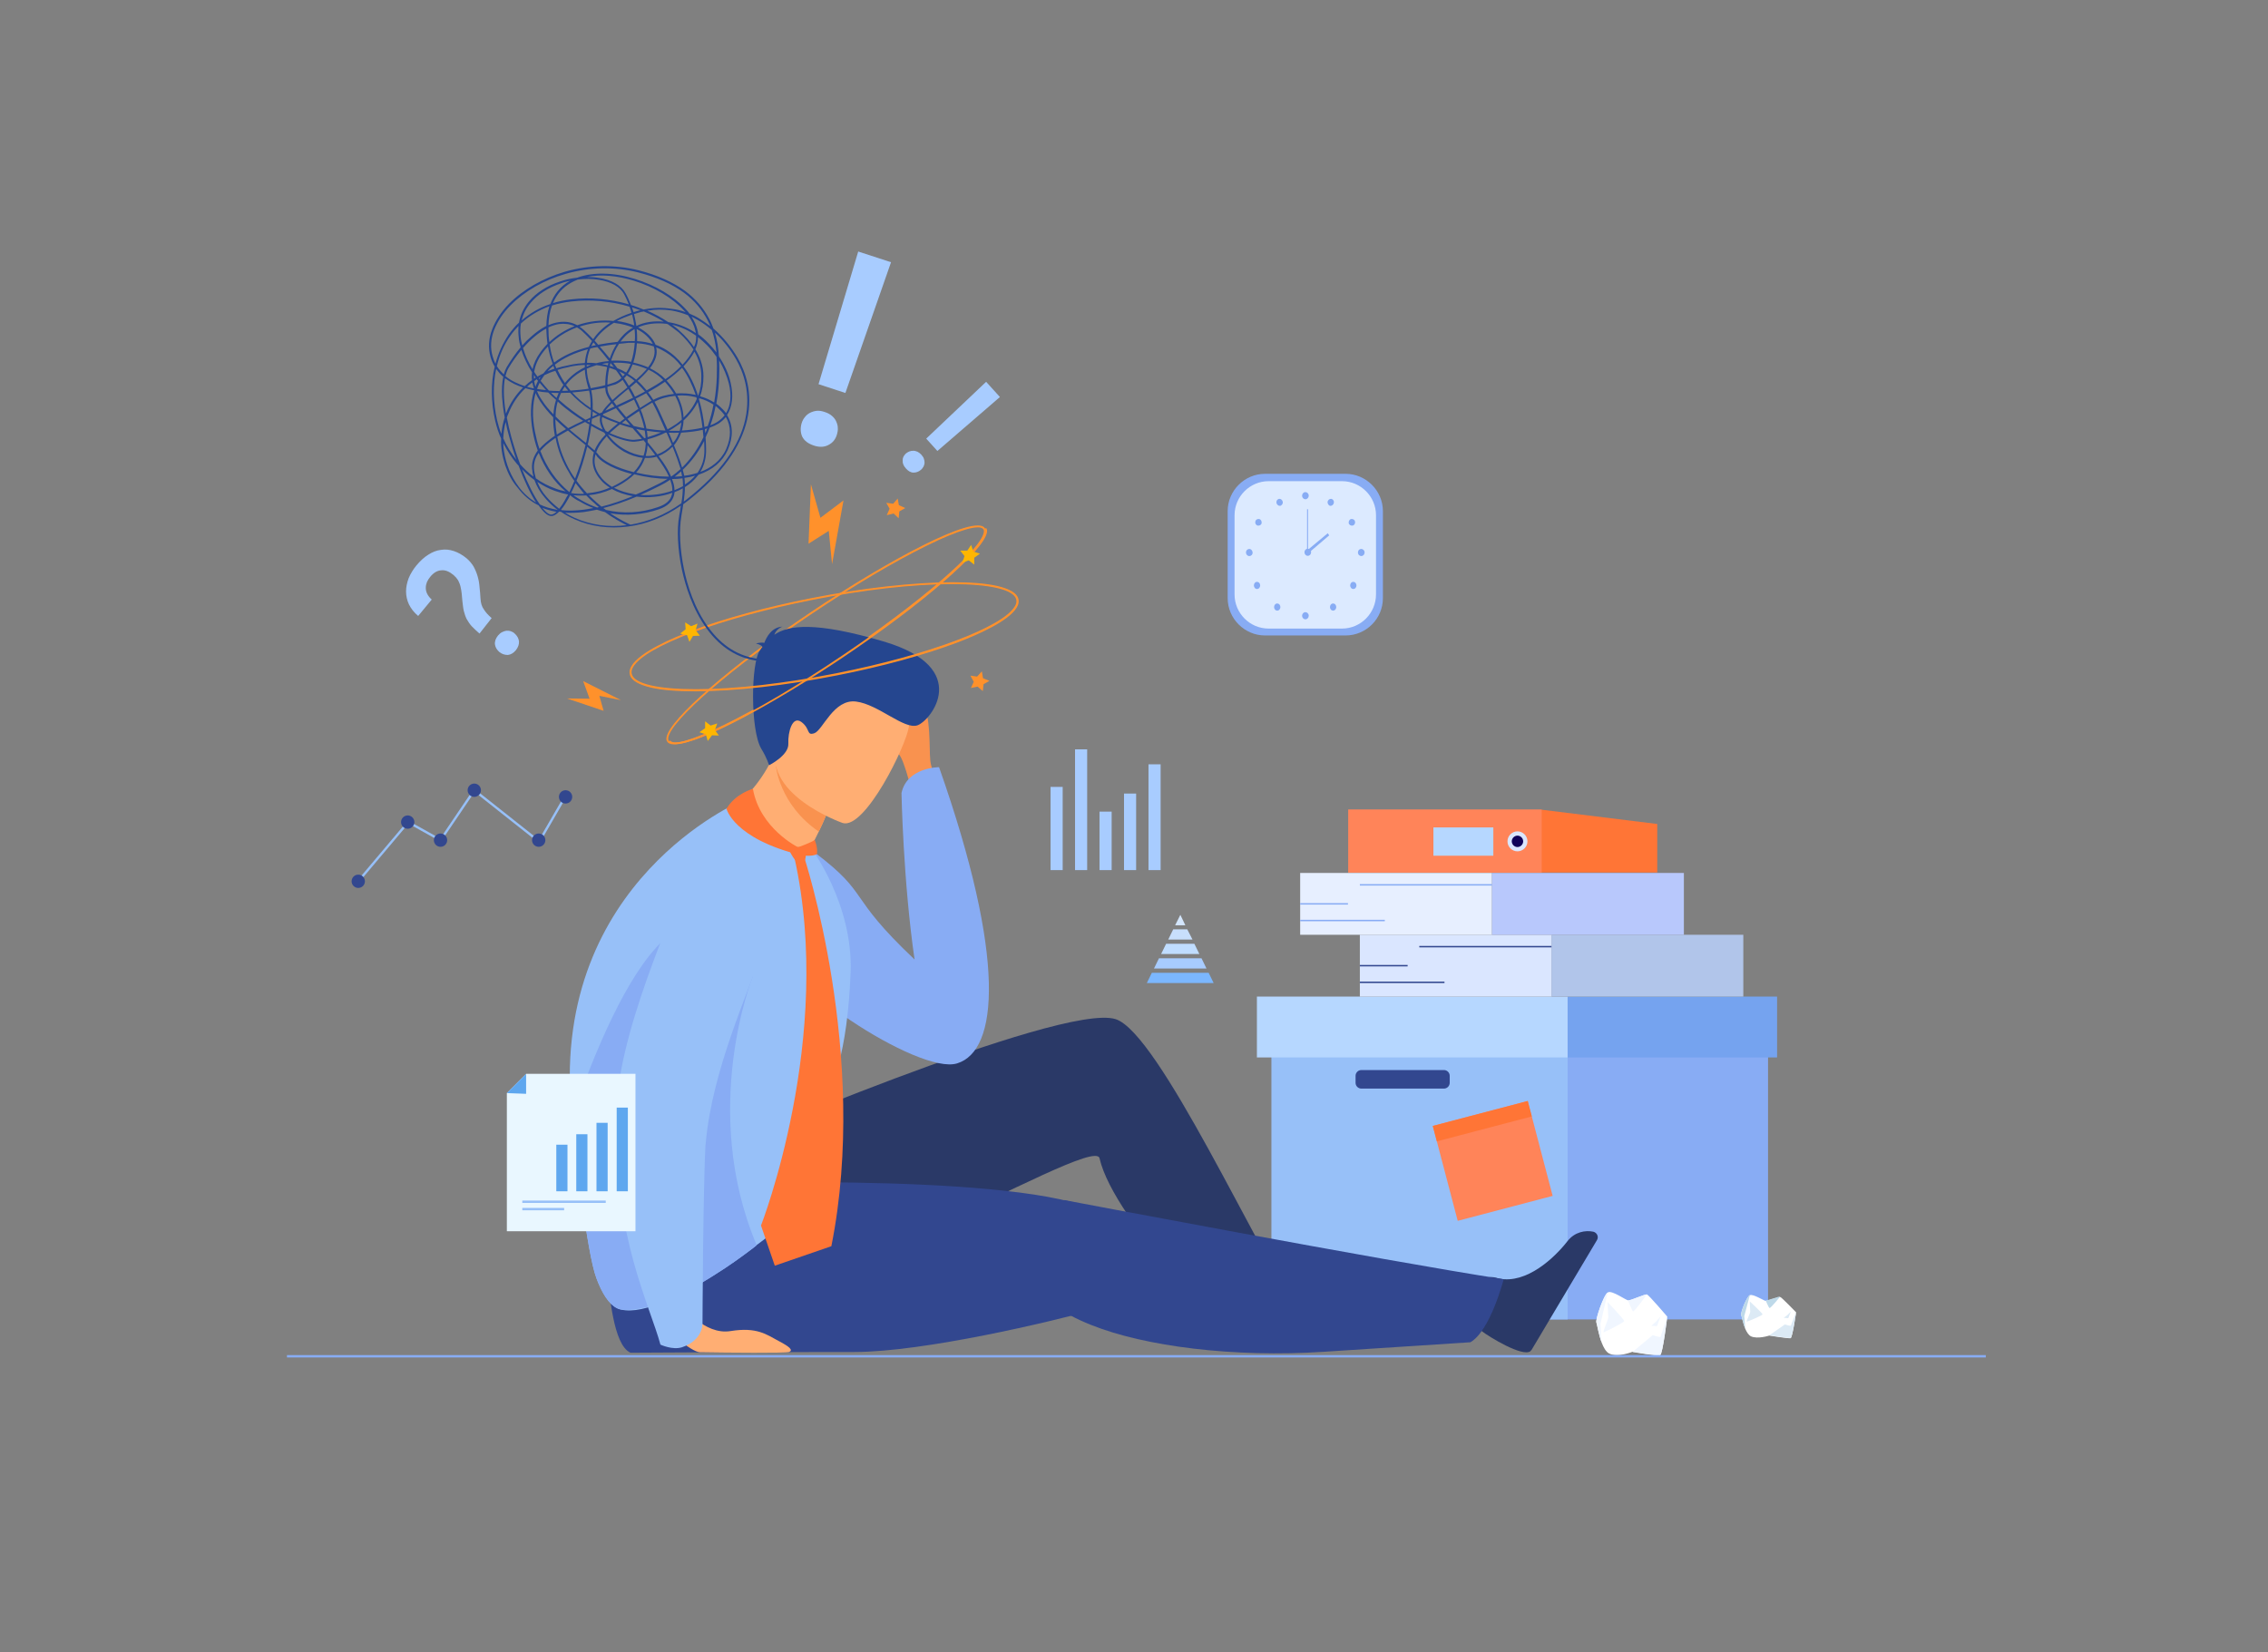 <svg xmlns="http://www.w3.org/2000/svg" xmlns:xlink="http://www.w3.org/1999/xlink" id="Layer_1" x="0px" y="0px" viewBox="0 0 954 695" style="enable-background:new 0 0 954 695;" xml:space="preserve"><rect x="0" y="0" width="954" height="695" fill="#808080" stroke="none"/><style type="text/css">	.st0{fill:#E8F2FA;}	.st1{fill:#D5E7FF;}	.st2{fill:#F3FAFF;}	.st3{fill:#88ACF4;}	.st4{fill:#DCEAFF;}	.st5{fill:#97C0F8;}	.st6{fill:#FF8459;}	.st7{fill:#B8C8FC;}	.st8{fill:#32478F;}	.st9{fill:#2A3967;}	.st10{fill:#DAE6FF;}	.st11{fill:#6D76FF;}	.st12{fill:#C8E1FF;}	.st13{fill:#9BC7F7;}	.st14{opacity:0.5;fill:#B6D7FF;}	.st15{fill:#B6D7FF;}	.st16{fill:#FF7536;}	.st17{fill:#FFB600;}	.st18{fill:#FF9F00;}	.st19{fill:#75A3EF;}	.st20{fill:#100259;}	.st21{fill:#B1C5EA;}	.st22{fill:#E7EFFF;}	.st23{fill:#FF912B;}	.st24{fill:#F9924F;}	.st25{fill:#FFAE73;}	.st26{fill:#25468F;}	.st27{fill:#FFFFFF;}	.st28{fill:#F0F6FF;}	.st29{fill:#BED9E9;}	.st30{fill:#DCEAF5;}	.st31{fill:#1E3865;}	.st32{fill:#A8CCFF;}	.st33{fillRule:evenodd;clip-rule:evenodd;fill:#E0E8F5;}	.st34{fillRule:evenodd;clip-rule:evenodd;fill:#F9AF79;}	.st35{fillRule:evenodd;clip-rule:evenodd;fill:#BF9071;}	.st36{fillRule:evenodd;clip-rule:evenodd;fill:#FFFFFF;}	.st37{fillRule:evenodd;clip-rule:evenodd;fill:#C4D1EB;}	.st38{fillRule:evenodd;clip-rule:evenodd;fill:#0E2952;}	.st39{fillRule:evenodd;clip-rule:evenodd;fill:#20386F;}	.st40{fillRule:evenodd;clip-rule:evenodd;fill:#212956;}	.st41{fillRule:evenodd;clip-rule:evenodd;fill:#556066;}	.st42{fillRule:evenodd;clip-rule:evenodd;fill:#0E1538;}	.st43{fillRule:evenodd;clip-rule:evenodd;fill:#545B9C;}	.st44{fillRule:evenodd;clip-rule:evenodd;fill:#223F81;}	.st45{fillRule:evenodd;clip-rule:evenodd;fill:#ED7D57;}	.st46{fillRule:evenodd;clip-rule:evenodd;fill:#D8E8F7;}	.st47{fillRule:evenodd;clip-rule:evenodd;fill:#466FB5;}	.st48{fillRule:evenodd;clip-rule:evenodd;fill:#E9F0F9;}	.st49{fillRule:evenodd;clip-rule:evenodd;fill:#EB795B;}	.st50{fillRule:evenodd;clip-rule:evenodd;fill:#6D96CE;}	.st51{fill:none;stroke:#88ACF4;strokeWidth:3;stroke-miterlimit:10;}	.st52{opacity:0.24;fill:#A8CCFF;}	.st53{fill:none;stroke:#97C0F8;stroke-miterlimit:10;}	.st54{fill:#7BB7FF;}	.st55{fill:#C0DDFF;}	.st56{fill:#C8DFFC;}	.st57{fill:#D4E6FC;}	.st58{fill:#3390FF;}	.st59{fill:#E9F7FF;}	.st60{fill:#5EA7EF;}	.st61{fill:none;stroke:#97C0F8;strokeWidth:0.75;stroke-miterlimit:10;}</style><g>	<path class="st3" d="M566,267.3h-33.9c-8.6,0-15.7-7.1-15.7-15.7v-36.6c0-8.6,7.1-15.7,15.7-15.7H566c8.6,0,15.7,7.1,15.7,15.7  v36.6C581.7,260.3,574.6,267.3,566,267.3z"></path>	<path class="st4" d="M564.5,264.4h-30.9c-7.9,0-14.3-6.5-14.3-14.3v-33.4c0-7.9,6.5-14.3,14.3-14.3h30.9c7.9,0,14.3,6.5,14.3,14.3  V250C578.8,257.9,572.4,264.4,564.5,264.4z"></path>	<g>		<g>			<path class="st3" d="M547.7,208.5c0-0.8,0.6-1.5,1.4-1.5c0.7,0,1.4,0.6,1.4,1.5c0,0.8-0.6,1.5-1.4,1.5    C548.3,210,547.7,209.3,547.7,208.5z"></path>			<path class="st3" d="M558.6,210.6c0.4-0.7,1.2-1,1.8-0.6c0.7,0.4,0.9,1.3,0.5,2c-0.4,0.7-1.2,1-1.8,0.6    C558.5,212.1,558.2,211.3,558.6,210.6z"></path>			<path class="st3" d="M567.9,218.5c0.6-0.4,1.5-0.2,1.9,0.4c0.4,0.7,0.2,1.6-0.4,2c-0.6,0.4-1.5,0.2-1.9-0.4    C567.1,219.9,567.3,219,567.9,218.5z"></path>			<path class="st3" d="M572.6,230.9c0.7,0,1.4,0.6,1.4,1.5c0,0.8-0.6,1.5-1.4,1.5c-0.7,0-1.4-0.6-1.4-1.5    C571.2,231.5,571.8,230.9,572.6,230.9z"></path>			<path class="st3" d="M570.2,245.2c0.5,0.6,0.5,1.5,0,2.1c-0.5,0.6-1.4,0.6-1.9,0c-0.5-0.6-0.5-1.5,0-2.1    C568.8,244.6,569.7,244.6,570.2,245.2z"></path>			<path class="st3" d="M561.7,254.3c0.5,0.6,0.5,1.5,0,2.1c-0.5,0.6-1.4,0.6-1.9,0c-0.5-0.6-0.5-1.5,0-2.1S561.2,253.7,561.7,254.3    z"></path>			<path class="st3" d="M547.7,259c0-0.8,0.6-1.5,1.4-1.5c0.7,0,1.4,0.6,1.4,1.5c0,0.8-0.6,1.5-1.4,1.5    C548.3,260.5,547.7,259.8,547.7,259z"></path>		</g>		<g>			<path class="st3" d="M539.4,210.6c-0.4-0.7-1.2-1-1.8-0.6c-0.7,0.4-0.9,1.3-0.5,2c0.4,0.7,1.2,1,1.8,0.6    C539.6,212.1,539.8,211.3,539.4,210.6z"></path>			<path class="st3" d="M530.1,218.5c-0.6-0.4-1.5-0.2-1.9,0.4c-0.4,0.7-0.2,1.6,0.4,2c0.6,0.4,1.5,0.2,1.9-0.4    C530.9,219.9,530.7,219,530.1,218.5z"></path>			<path class="st3" d="M525.5,230.9c-0.7,0-1.4,0.6-1.4,1.5c0,0.8,0.6,1.5,1.4,1.5s1.4-0.6,1.4-1.5    C526.8,231.5,526.2,230.9,525.5,230.9z"></path>			<path class="st3" d="M527.8,245.2c-0.5,0.6-0.5,1.5,0,2.1c0.5,0.6,1.4,0.6,1.9,0c0.5-0.6,0.5-1.5,0-2.1    C529.2,244.6,528.3,244.6,527.8,245.2z"></path>			<path class="st3" d="M536.3,254.3c-0.5,0.6-0.5,1.5,0,2.1c0.5,0.6,1.4,0.6,1.9,0c0.5-0.6,0.5-1.5,0-2.1    C537.7,253.7,536.8,253.7,536.3,254.3z"></path>		</g>	</g>	<g>		<path class="st3" d="M548.7,232.3c0-0.8,0.6-1.5,1.4-1.5s1.4,0.6,1.4,1.5c0,0.8-0.6,1.5-1.4,1.5S548.7,233.1,548.7,232.3z"></path>		<g>			<rect x="549.8" y="214.2" class="st3" width="0.4" height="18.1"></rect>		</g>		<g>			<polygon class="st3" points="550.2,232.8 549.5,231.8 558.5,224.3 559.1,225.2    "></polygon>		</g>	</g></g><g>	<g>		<g>			<rect x="586.5" y="438.9" class="st3" width="157.2" height="116.1"></rect>			<rect x="534.8" y="438.9" class="st5" width="124.6" height="116.1"></rect>			<path class="st8" d="M607.4,457.9h-34.8c-1.3,0-2.4-1.1-2.4-2.4v-3c0-1.3,1.1-2.4,2.4-2.4h34.8c1.3,0,2.4,1.1,2.4,2.4v3    C609.8,456.8,608.7,457.9,607.4,457.9z"></path>			<rect x="528.7" y="419.2" class="st15" width="130.7" height="25.6"></rect>			<rect x="659.4" y="419.2" class="st19" width="88.1" height="25.6"></rect>		</g>		<g>							<rect x="607.4" y="467.7" transform="matrix(0.967 -0.254 0.254 0.967 -103.476 175.604)" class="st6" width="41.3" height="41.3"></rect>							<rect x="603" y="468.3" transform="matrix(0.967 -0.254 0.254 0.967 -99.366 173.941)" class="st16" width="41.3" height="6.7"></rect>		</g>	</g>	<g>		<polygon class="st16" points="615.7,367 648.5,340.6 697.1,346.6 697.1,367   "></polygon>					<rect x="594.4" y="313.1" transform="matrix(-1.836970e-16 1 -1 -1.836970e-16 961.599 -253.921)" class="st6" width="26.6" height="81.4"></rect>		<path class="st10" d="M638.3,349.7c2.3,0,4.2,1.9,4.2,4.2s-1.9,4.2-4.2,4.2c-2.3,0-4.2-1.9-4.2-4.2S636,349.7,638.3,349.7z"></path>		<path class="st20" d="M638.3,351.5c1.3,0,2.4,1.1,2.4,2.4c0,1.3-1.1,2.4-2.4,2.4c-1.3,0-2.4-1.1-2.4-2.4   C635.9,352.6,637,351.5,638.3,351.5z"></path>					<rect x="609.6" y="341.4" transform="matrix(-1.836970e-16 1 -1 -1.836970e-16 969.545 -261.555)" class="st15" width="11.9" height="25.2"></rect>	</g>	<g>		<rect x="572" y="393.2" class="st10" width="80.7" height="26"></rect>		<g>			<rect x="652.6" y="393.2" class="st21" width="80.7" height="26"></rect>			<g>				<rect x="572" y="405.9" class="st8" width="20.1" height="0.6"></rect>			</g>			<g>				<rect x="597" y="397.9" class="st8" width="55.6" height="0.6"></rect>			</g>			<g>				<rect x="572" y="412.9" class="st8" width="35.6" height="0.6"></rect>			</g>		</g>	</g>	<g>		<rect x="546.9" y="367.2" class="st22" width="80.7" height="26"></rect>		<g>			<rect x="627.6" y="367.2" class="st7" width="80.7" height="26"></rect>			<g>				<rect x="546.9" y="379.9" class="st3" width="20.1" height="0.6"></rect>			</g>			<g>				<rect x="572" y="371.9" class="st3" width="55.6" height="0.6"></rect>			</g>			<g>				<rect x="546.9" y="386.9" class="st3" width="35.6" height="0.6"></rect>			</g>		</g>	</g></g><g>	<path class="st23" d="M283.6,313.1c-1.4,0-2.4-0.3-2.9-1.1c-0.4-0.5-0.5-1.2-0.3-2c1.5-7.7,26.9-29.8,60.5-52.4  c32.8-22.1,69.2-41.4,73.3-35.5c0.4,0.5,0.5,1.2,0.3,2C413,232,387.6,254,354,276.6C325.2,295.9,293.7,313.1,283.6,313.1z   M281.3,311.6c1.5,2.2,10.3-0.3,23.5-6.8c13.7-6.7,31.1-17,48.8-28.9c32.9-22.1,58.8-44.4,60.2-51.9c0.1-0.6,0.1-1.1-0.2-1.4  c-1.5-2.2-10.3,0.3-23.5,6.8c-13.7,6.7-31.1,17-48.8,28.9c-32.9,22.1-58.8,44.4-60.2,51.9C281,310.8,281.1,311.3,281.3,311.6  L281.3,311.6z"></path></g><path class="st9" d="M469.3,428.7c-22.9-7.3-168.7,55.4-168.7,55.4s-23.7,16.9-1.1,52.1c18.8,29.3,160.4-60.2,163-49 c6.1,26.8,58.4,78.3,58.4,78.3c8.7,2.9,28.1-8.8,28.1-8.8C528.6,525.9,487.5,434.6,469.3,428.7z"></path><path class="st24" d="M395,329.9c0,0-3.2-5.1-3.7-10.2c-0.5-5.1,0.3-19.6-3.3-22.9c-3.6-3.4-15.1-11.7-19.2-9.9 c-4.1,1.8,9.4,10.1,9.8,14.3c0.4,4.2,0.2,4.7-1.4,5c-1.6,0.3-6.8-5.9-6.8-4c0,2,5.1,12.8,7.6,15c2.5,2.2,6.3,18.9,6.3,18.9 L395,329.9z"></path><path class="st3" d="M395,322.7c0,0-13.5,0-15.8,10.9c0,0,0.7,37,5.5,70c-29.1-27.5-18.3-27.1-42-45c-9.6-7.3-18.3,17.8-18,35.5 c0.2,17.7,62,58.2,77.9,53.2C419.9,442,423.4,403.3,395,322.7z"></path><path class="st9" d="M643.7,568.4c0.1-0.1,0.5-0.6,0.6-0.7l27.4-46c0.9-1.4,0.1-3.2-1.5-3.6c-3.4-0.7-7.8,0.1-10.8,3.9 c-5.5,7.1-17.3,18.2-28.9,15.8c-0.4-0.1-0.7-0.2-1.1-0.3c-12-3.4-7.4,21.6-7.4,21.6s0.4,0.3,1.1,0.7 C626.6,562.5,640.3,570.8,643.7,568.4z"></path><path class="st8" d="M274.6,498.5c0,0,127-5.6,176.1,7.1c0,0,48.8,34.3,8.1,45.7c-15.8,4.4-70,17.4-99.4,17.4 c-48.2,0-94.2,0.3-94.2,0.3c-7.4-3.3-8.6-25.2-9.8-31.1C247,496.8,274.6,498.5,274.6,498.5z"></path><path class="st8" d="M447.7,504.8c0,0,133.1,25.3,184.8,33.3c0,0-5.6,21.7-14,26.5c0,0-30.7,2-61.5,4c-38,2.5-75.4-2.2-98.1-11.3 C407.4,536.8,447.7,504.8,447.7,504.8z"></path><path class="st25" d="M347.8,385.3c-23.4-1-54-37.1-54-37.1s17.3-5.2,28.8-24.9c2.2-3.8,4.2-8.2,5.9-13.1l7.8,12.9l11.5,19 c0,0-1,2.8-3.4,7.7v0c-0.8,1.6-1.7,3.5-2.8,5.6c-1.3,2.5-2.8,5.3-4.5,8.3C344.3,371.9,347.8,385.3,347.8,385.3z"></path><path class="st24" d="M347.8,342.1c0,0-1,2.8-3.4,7.7c-16.5-11.3-18-27.4-18-27.4s1.3-0.2,9.9,0.8L347.8,342.1z"></path><path class="st25" d="M354.5,346.2c0,0-35.4-12.3-27.3-34.2c8-21.9,8.8-38.2,31.8-31.3s24.2,16.9,23.3,24.9 C381.3,313.5,363.9,348.9,354.5,346.2z"></path><path class="st26" d="M320.7,272.1c-0.3-0.5-1-1-2.7-1.4c0,0,1.6-0.6,3.5-0.3c0.9-2.4,3.1-6.6,7.6-6.8c0,0-2.5,0.8-3.4,3.4 c6-4.1,17.3-5.6,45.9,2.8c37.7,11.1,19.9,33.4,14.3,35.3c-5.6,1.9-16.4-8.8-25.8-10c-9.4-1.2-14,12-17.5,13.3 c-3.5,1.2-1.6-1.8-5.5-4.7c-3.8-2.8-5.7,4.2-5.5,9.1c0.3,4.9-8.1,9.1-8.1,9.1s-0.8-2.9-3.3-7c-4.6-7.7-4.4-36.2-0.5-41.4 C320,273,320.3,272.6,320.7,272.1z"></path><path class="st5" d="M357.8,409.1c-2.7,68.6-25.7,58-13.7,78.3c7.6,12.9-8.3,23.1-25.8,36.3c-0.5,0.4-1,0.8-1.5,1.2 c-5,3.8-10.3,7.6-15.6,10.9c-8.2,5.3-16.5,9.7-23.7,12.5c-7.3,2.8-13.6,3.8-17.6,2.1c-0.1-0.1-0.2-0.1-0.4-0.2 c-3.4-1.7-6.3-6.3-8.6-12.5c-4.2-11.1-8.9-54.9-10.3-68c-0.2-2.4-0.4-3.7-0.4-3.7c-7.8-95.5,71.5-129,71.5-129s6.9,20.7,29.3,19.5 C341.1,356.6,358.9,380.1,357.8,409.1z"></path><path class="st3" d="M318.3,523.8c-0.5,0.4-1,0.8-1.5,1.2c-5,3.8-10.3,7.6-15.6,10.9c-8.2,5.3-16.5,9.7-23.7,12.5 c-8,2.3-14.5,3.3-17.6,2.1c-0.1-0.1-0.2-0.1-0.4-0.2c-3.4-1.7-6.3-6.3-8.6-12.5c-4.2-11.1-8.9-54.9-10.3-68 c9.7-28,23.1-59.6,37.9-73.8c29.3-28,38.2,14.6,38.2,14.6S294.1,466.5,318.3,523.8z"></path><path class="st5" d="M288.3,370.3c-11.6,28.9-35.7,84.5-27.1,111.6c0,0,34.7,9.2,35.7-1.6c5.6-60,57.3-125.7,17.4-124.4 C303.1,356.2,292.4,359.9,288.3,370.3z"></path><path class="st16" d="M338.1,360c0,0,27.7,83.6,11.6,164.2l-23.8,8.2l-5.8-16.9c0,0,30.9-78.9,14.1-154.6L338.1,360z"></path><path class="st25" d="M287.2,549.3c0,0,9,12.4,20.1,10.6c11.1-1.8,15.2,1.5,20.1,4.1c5,2.6,6.3,4,4.5,4.7 c-1.3,0.5-25.6,0.3-37.5,0.1c-3.9-0.1-15.1-10.5-15.1-10.5L287.2,549.3z"></path><path class="st5" d="M259.7,474c-1.7,45.1,13.9,75.9,18.1,91.6c0,0,5.1,2.4,9.1,1.1c8.7-2.9,8.6-9.8,8.6-9.8s0.2-56.1,1.3-76.7 C297.9,460.2,260,464.6,259.7,474z"></path><path class="st16" d="M316.7,331.8c0,0-7.4,2-11.1,8.4c0,0,2.9,12.5,31.2,19.5l-1.1-3.3C335.7,356.4,319.6,348.5,316.7,331.8z"></path><path class="st16" d="M335.7,356.4c0,0,5.8-2.1,7-3.1c0,0,1.4,3.3,0.9,6c0,0-1.9,1.2-6.8,0.4C331.9,358.9,335.7,356.4,335.7,356.4z"></path><path class="st16" d="M338.1,356.4c0,0-5.6-0.5-6.2,0.2c-0.6,0.7,3.3,7.4,5.2,7.1C339.1,363.4,339.7,357.1,338.1,356.4z"></path><g>	<path class="st23" d="M284.2,313c-1.4,0-2.4-0.3-2.9-1.1l0.6-0.4c3,4.3,32.7-9,72.3-35.7c32.9-22.1,58.8-44.5,60.2-51.9  c0.1-0.6,0.1-1.1-0.2-1.4l0.6-0.4c0.4,0.5,0.5,1.2,0.3,2c-1.5,7.7-26.9,29.8-60.5,52.4C325.8,295.8,294.3,313,284.2,313z"></path></g><g>	<path class="st23" d="M292.6,290.8c-7.9,0-14.2-0.5-18.9-1.6c-5-1.2-8-2.9-8.7-5.2c-0.4-1.2-0.2-2.5,0.6-3.8  c3.4-5.9,17.2-11.8,25.1-14.8c13.8-5.2,31.7-10.1,50.6-13.8c21.7-4.3,42.7-6.6,59.1-6.7c8,0,14.4,0.5,19.2,1.6c5,1.2,8,2.9,8.7,5.2  c0.4,1.2,0.2,2.5-0.6,3.8c-3.4,5.9-17.2,11.8-25.1,14.8c-13.8,5.2-31.7,10.1-50.6,13.8c-21.7,4.3-42.7,6.6-59.1,6.7  C292.8,290.8,292.7,290.8,292.6,290.8z M400.6,245.7c-0.1,0-0.2,0-0.3,0c-16.3,0-37.2,2.4-58.9,6.7c-38.4,7.6-70,19.4-75.1,28.2  c-0.7,1.1-0.8,2.2-0.5,3.1c1.3,4,11.1,6.2,26.8,6.2c0.1,0,0.2,0,0.3,0c16.3,0,37.2-2.4,58.9-6.7c38.4-7.6,70-19.4,75.1-28.2  c0.7-1.1,0.8-2.2,0.5-3.1C426.1,248,416.3,245.7,400.6,245.7z"></path></g><polygon class="st17" points="288.4,264.7 286.1,266.5 289,267.2 290,270 291.5,267.5 294.4,267.4 292.6,265.1 293.4,262.3  290.7,263.4 288.2,261.8 "></polygon><polygon class="st17" points="405.7,233.9 404.8,236.7 407.5,235.7 409.8,237.5 409.8,234.6 412.2,232.9 409.4,232 408.5,229.2  406.9,231.6 403.9,231.6 "></polygon><polygon class="st23" points="374.2,214 373,216.7 375.9,216 378,218 378.3,215.1 380.8,213.7 378.1,212.5 377.6,209.7 375.7,211.9  372.8,211.5 "></polygon><polygon class="st23" points="409.6,286.8 408.4,289.4 411.2,288.8 413.4,290.7 413.7,287.8 416.2,286.4 413.5,285.3 413,282.4  411,284.6 408.2,284.2 "></polygon><polygon class="st17" points="296.6,306.3 294.2,308 296.9,308.9 297.7,311.7 299.5,309.3 302.4,309.4 300.7,307.1 301.7,304.3  298.9,305.2 296.6,303.4 "></polygon><polygon class="st23" points="238.5,293.8 253.9,299 252.1,292.7 261.2,294.5 245.3,286.5 248,293.9 "></polygon><polygon class="st23" points="341.1,203.7 340.1,228.7 348.6,223.3 350,237.3 354.8,210.5 345.1,217.8 "></polygon><g>	<path class="st27" d="M671.5,556.3c0.3,0.8,0.9,4.9,2.2,8.4l0,0c0.8,2.1,1.8,3.9,3.1,4.6c3.6,1.9,9.9-0.7,9.9-0.7  s10.5,1.8,11.6,1.4c1.1-0.4,3-16.2,3-16.2s-7.7-9-8.5-9.3c-0.7-0.3-6.9,2.6-7.9,2.5c-1-0.1-6.8-4.3-8.5-3.4  C674.6,544.5,671,555.1,671.5,556.3z"></path>	<path class="st28" d="M684.8,547c0,0,1.6,4.2,2.1,4.6c0.5,0.4,5.8-7.1,5.8-7.1C692,544.3,685.8,547.1,684.8,547z"></path>	<path class="st28" d="M676.2,547.7c0,0,7.1,7.4,7,8s-8.4,4.8-8.7,4.7c-0.3-0.2,2-5.4,2-6.3C676.4,553.3,676.2,547.7,676.2,547.7z"></path>	<path class="st28" d="M671.5,556.3c0.3,0.8,0.9,4.9,2.2,8.4l0,0l0,0l-0.5-7.8l3.1-13.3C674.6,544.5,671,555.1,671.5,556.3z"></path>	<path class="st28" d="M686.7,568.7c0,0,10.5,1.8,11.6,1.4c1.1-0.4,3-16.2,3-16.2s-2.7,8-2.8,8.4c-0.1,0.4-3.3-0.7-3.3-0.7  L686.7,568.7z"></path>	<polygon class="st28" points="698.5,553.7 697,557.8 694.6,557.7 696.5,556  "></polygon></g><g>	<path class="st27" d="M732.4,553.2c0.3,0.5,0.7,3.3,1.7,5.7l0,0c0.6,1.4,1.4,2.7,2.4,3.2c2.8,1.3,7.7-0.3,7.7-0.3s8.1,1.3,9,1.1  c0.8-0.3,2.3-10.9,2.3-10.9s-6-6.2-6.6-6.4c-0.6-0.2-5.4,1.6-6.2,1.6c-0.8-0.1-5.3-3-6.6-2.4C734.8,545.2,732,552.3,732.4,553.2z"></path>	<path class="st29" d="M742.7,547c0,0,1.2,2.9,1.6,3.2c0.4,0.3,4.5-4.8,4.5-4.8C748.3,545.2,743.5,547.1,742.7,547z"></path>	<path class="st30" d="M736,547.4c0,0,5.5,5.1,5.4,5.5c-0.1,0.4-6.5,3.2-6.7,3c-0.2-0.1,1.6-3.6,1.5-4.2  C736.2,551.1,736,547.4,736,547.4z"></path>	<path class="st29" d="M732.4,553.2c0.3,0.5,0.7,3.3,1.7,5.7l0,0h0l-0.4-5.3l2.4-9C734.8,545.2,732,552.3,732.4,553.2z"></path>	<path class="st30" d="M744.2,561.7c0,0,8.1,1.3,9,1.1c0.8-0.3,2.3-10.9,2.3-10.9s-2.1,5.4-2.2,5.7c-0.1,0.3-2.5-0.5-2.5-0.5  L744.2,561.7z"></path>	<polygon class="st30" points="753.3,551.7 752.2,554.5 750.3,554.3 751.8,553.2  "></polygon></g><g>	<path class="st32" d="M201.7,266.5c-1.3-1.1-2.4-2.2-3.3-3.1c-0.9-1-1.5-2-2.1-3c-0.5-1-0.9-2.2-1.2-3.4c-0.3-1.2-0.4-2.6-0.6-4.1  c-0.1-1.2-0.2-2.2-0.3-3.3c-0.1-1-0.3-2-0.5-2.9c-0.2-0.9-0.6-1.8-1-2.6c-0.5-0.8-1.1-1.5-1.9-2.2c-1.8-1.5-3.5-2.2-5.2-2  c-1.7,0.1-3.2,1-4.6,2.7c-0.6,0.7-1,1.4-1.4,2.2c-0.3,0.8-0.5,1.6-0.5,2.5c0,0.9,0.2,1.7,0.6,2.5c0.4,0.8,1,1.6,1.9,2.4l-5.7,6.9  c-1.8-1.5-3-3.1-3.9-4.9c-0.8-1.7-1.2-3.6-1.2-5.4c0-1.9,0.4-3.7,1.1-5.6c0.8-1.9,1.9-3.7,3.3-5.4c1.6-1.9,3.2-3.4,5-4.5  c1.7-1.1,3.5-1.8,5.3-2c1.8-0.3,3.6-0.1,5.4,0.5c1.8,0.6,3.6,1.6,5.3,3c1.2,1,2.2,2.2,3,3.5c0.7,1.3,1.3,2.7,1.7,4.1  c0.4,1.4,0.7,2.9,0.8,4.5c0.2,1.6,0.3,3.2,0.4,4.8c0.1,1.8,0.5,3.4,1.4,4.6c0.8,1.3,1.9,2.5,3.3,3.7L201.7,266.5z M210.1,274.3  c-0.5-0.4-0.9-0.9-1.3-1.5c-0.3-0.5-0.5-1.1-0.6-1.7c-0.1-0.6,0-1.2,0.2-1.9c0.2-0.6,0.6-1.3,1.1-1.9c0.5-0.6,1.1-1.1,1.7-1.4  c0.6-0.3,1.2-0.5,1.8-0.6c0.6,0,1.2,0,1.8,0.2c0.6,0.2,1.2,0.5,1.7,1c1,0.9,1.6,1.9,1.8,3.2c0.1,1.3-0.3,2.5-1.3,3.8  c-1,1.2-2.2,1.9-3.4,2C212.3,275.5,211.1,275.1,210.1,274.3z"></path></g><g>	<path class="st32" d="M337.2,178c0.3-1,0.8-1.9,1.4-2.6c0.6-0.8,1.4-1.4,2.2-1.8c0.8-0.4,1.8-0.7,2.8-0.8c1-0.1,2.1,0.1,3.3,0.5  c1.2,0.4,2.2,0.9,3,1.6c0.8,0.7,1.4,1.4,1.8,2.3c0.4,0.9,0.7,1.8,0.7,2.7c0.1,1-0.1,2-0.4,3c-0.6,2-1.8,3.4-3.6,4.3  c-1.7,0.9-3.8,1-6.1,0.2c-2.4-0.8-4-2-4.9-3.8C336.7,181.9,336.6,180,337.2,178z M355.6,165.3l-11.3-3.7l16.7-55.8l13.8,4.5  L355.6,165.3z"></path></g><g>	<path class="st32" d="M381,190.8c0.5-0.4,1-0.7,1.5-0.9c0.5-0.2,1.1-0.3,1.7-0.3c0.6,0,1.1,0.2,1.7,0.4c0.6,0.3,1.1,0.7,1.6,1.2  c0.5,0.6,0.9,1.1,1.1,1.7c0.2,0.6,0.3,1.1,0.3,1.7c0,0.6-0.2,1.1-0.4,1.6c-0.3,0.5-0.6,1-1.1,1.4c-0.9,0.8-2,1.2-3.1,1.2  c-1.2,0-2.2-0.6-3.2-1.7c-1-1.1-1.5-2.2-1.4-3.4C379.6,192.7,380.1,191.7,381,190.8z M394.3,189.7l-4.7-5.2l25.2-23.9l5.8,6.4  L394.3,189.7z"></path></g><g>	<path class="st26" d="M212.5,195.7c-0.6-1.9-1.1-3.8-1.4-5.8c-0.3-1.8-0.4-3.6-0.3-5.4c-1.1-2.4-1.9-4.9-2.5-7.5  c-1.8-7.9-1.9-15.8-0.2-22.8c-0.8-1.3-1.4-2.7-1.8-4.2c-1-3.7-0.8-7.5,0.7-11.4c1.4-3.7,3.8-7.4,7.1-10.8  c5.9-6,14.3-10.8,23.5-13.5c10.2-2.9,21-3.1,31-0.6c7.9,2,14.5,5,19.6,8.7c4.4,3.3,7.8,7.3,10.2,11.9c0.7,1.3,1.2,2.6,1.7,3.9  c3.9,3.4,7.4,7.6,10.2,12.4c3.2,5.6,6.5,14.6,4,25.8c-2.6,11.7-10.8,23.1-24.5,33.9c-0.8,0.6-1.6,1.2-2.4,1.8  c-0.2,1.5-0.5,3.2-0.8,5l0,0.1c-1,5.7-0.6,14,1.1,22.2c1.4,6.8,4.4,16.6,10.4,24.7c5.6,7.6,12.6,12,20.8,13l-0.1,0.9  c-8.4-1.1-15.6-5.5-21.4-13.4c-6.1-8.3-9.1-18.2-10.6-25.1c-1.7-8.2-2.2-16.7-1.1-22.5l0-0.1c0.3-1.5,0.5-2.9,0.7-4.2  c-7.1,4.9-14.5,7.8-22.3,8.8c-7.8,1-15.6,0-22.5-3.1c-2-0.9-3.9-1.9-5.6-3.1c-0.3,0-0.6-0.1-0.8-0.1c-0.9,0.9-1.8,1.6-2.7,1.8  c-1.5,0.4-3.3-0.8-5.4-3.7c-0.2-0.2-0.4-0.5-0.5-0.7c-3.5-1.7-6.4-4.2-8.9-7.5C215.4,202.5,213.7,199.2,212.5,195.7z M211.7,186.4  c0,1.1,0.1,2.3,0.3,3.4c0.8,5.4,2.9,10.6,6.3,15.1c2,2.7,4.4,4.8,7.2,6.5c-2.5-3.9-5.1-9.5-7.4-15.6c-0.2-0.2-0.4-0.4-0.6-0.6  C215.2,192.5,213.3,189.5,211.7,186.4z M208.7,155.2c-1.4,6.7-1.3,14.1,0.4,21.6c0.5,1.9,1,3.9,1.8,5.7c0.2-2.4,0.7-4.7,1.4-6.9  c-0.6-3.1-0.9-5.9-1.1-8.5c-0.2-3.4,0-6.3,0.5-8.6C210.5,157.5,209.6,156.4,208.7,155.2z M212.7,177.5c-0.6,2.2-0.9,4.6-1,6.9  c1.4,3.2,3.3,6.2,5.5,9c-1.1-3-2-6.1-2.9-9.3C213.6,181.8,213.1,179.6,212.7,177.5z M213.2,175.7c0.5,2.6,1.1,5.3,1.9,8.2  c1.1,3.9,2.3,7.7,3.7,11.4c1.7,1.9,3.6,3.7,5.6,5.2c-0.3-1.1-0.5-2.2-0.6-3.4c-0.2-2.6,0.6-5.1,2.4-7.6c-0.9-2.5-1.6-5.2-2.1-7.9  c-1.2-6.6-1-12.4,0.6-17.4c-1.4-0.3-2.6-0.6-3.7-0.9c-3.2,3-5.6,6.7-7.2,10.8C213.5,174.7,213.3,175.2,213.2,175.7z M224.8,201.9  c-1.8-1.3-3.6-2.8-5.2-4.5c2.4,6,5,11.3,7.5,14.8c1,0.5,2.1,0.9,3.3,1.3c1.3,0.4,2.7,0.7,4.2,1c-2-1.5-3.8-3.2-5.3-5  C227.2,207.1,225.7,204.5,224.8,201.9z M212.4,159.1c-0.7,3.8-0.6,8.8,0.4,14.9c0-0.1,0-0.1,0.1-0.2c1.6-4.1,4-7.7,7.1-10.8  c-1.4-0.5-2.7-1-3.7-1.5C214.9,160.8,213.6,160,212.4,159.1z M234.1,215.3c-2.1-0.4-4.1-0.9-6-1.7c1.7,2.1,3.1,3.1,4.1,2.8  C232.8,216.3,233.4,215.9,234.1,215.3z M298.8,137.2c-0.4-0.9-0.7-1.7-1.1-2.4c-2.3-4.5-5.6-8.4-9.9-11.6c-5-3.7-11.5-6.6-19.3-8.6  c-9.9-2.5-20.5-2.3-30.6,0.6c-9.1,2.6-17.3,7.3-23.1,13.2c-3.3,3.3-5.6,6.9-7,10.5c-1.4,3.8-1.6,7.4-0.6,10.9  c0.3,1.1,0.7,2.2,1.2,3.2c1.2-4.5,3.1-8.6,5.6-12.3c1.3-1.8,2.7-3.5,4.3-5c0.6-3.3,2-6.2,4.2-8.9c3.1-3.7,7.6-6.6,13.1-8.4  c2.3-0.8,4.7-1.3,7.2-1.6c6.5-2.4,15.1-2.3,24.2,0.5c8.7,2.7,16.5,7.3,21.5,12.8c0.6,0.6,1.1,1.2,1.5,1.8c1.4,0.6,2.7,1.2,4,2  C295.6,134.9,297.2,136,298.8,137.2z M218.1,137.1c-1.2,1.3-2.4,2.6-3.4,4.1c-2.7,3.8-4.6,8.1-5.7,12.8c0.8,1.3,1.8,2.4,2.9,3.5  c0.3-1.1,0.7-2.1,1.2-3c1.8-3,3.8-5.9,5.9-8.4c-0.4-1.4-0.7-2.8-0.8-4.2C218,140.3,218,138.7,218.1,137.1z M226.6,190.5  c-1.5,2.1-2.1,4.3-2,6.5c0.1,1.4,0.4,2.8,0.8,4.2c2.5,1.8,5.2,3.2,8,4.2c1.5,0.6,3,1,4.5,1.3C233,202.6,229.2,197,226.6,190.5z   M239,208c-1.9-0.3-3.8-0.9-5.8-1.6c-2.5-0.9-4.9-2.2-7.2-3.7c0.9,2.2,2.1,4.3,3.8,6.2c1.5,1.8,3.4,3.5,5.4,5.1c1-1.2,2-2.7,3-4.7  C238.5,208.9,238.7,208.4,239,208z M219.3,147.2c-1.9,2.3-3.8,4.9-5.5,7.8c-0.5,0.9-0.9,2-1.2,3.2c1.2,1,2.6,1.9,4.1,2.6  c1.1,0.5,2.4,1.1,4,1.6c0.5-0.4,1-0.8,1.5-1.3c0.5-0.4,1.1-0.8,1.6-1.2c0-0.3-0.1-0.6-0.1-0.9c0-0.8,0-1.6,0.1-2.4  C221.9,153.7,220.4,150.5,219.3,147.2z M225.3,165.3c-1.3,4.7-1.5,10.1-0.3,16.2c0.5,2.5,1.1,5,1.9,7.3c1.4-1.6,3.3-3.2,5.6-4.9  c0.3-0.2,0.6-0.4,0.9-0.6c-0.2-1.1-0.4-2.3-0.5-3.4c-0.2-1.5-0.2-3-0.2-4.4c-2.1-2.1-3.9-4.3-5.5-6.7  C226.5,167.7,225.8,166.5,225.3,165.3z M233.7,184.2c-0.2,0.1-0.4,0.3-0.6,0.4c-2.5,1.7-4.4,3.4-5.8,5.1  c2.6,6.9,6.8,12.8,12.2,17.3c0.7-1.5,1.4-3,2.1-4.7c-0.8-1.1-1.5-2.1-2.1-3.3C236.7,194.5,234.7,189.5,233.7,184.2z M239.8,208.3  c-0.2,0.5-0.5,1-0.7,1.4c-0.9,1.6-1.9,3.3-3.1,4.7c0.1,0.1,0.2,0.1,0.3,0.2c2.8,0.3,5.9,0.2,9.2-0.2c1.3-0.2,2.7-0.4,4.1-0.7  c-1.9-0.7-3.8-1.6-5.6-2.7C242.5,210.3,241.1,209.4,239.8,208.3z M251.1,214.4c-1.9,0.4-3.8,0.7-5.6,1c-2.7,0.3-5.3,0.4-7.8,0.3  c1.3,0.8,2.7,1.5,4.2,2.2c6.6,2.9,14.1,4,21.7,3c-1.8-0.9-5.2-2.6-9.1-5.5C253.4,215.1,252.2,214.8,251.1,214.4z M223.9,160.9  c-0.4,0.3-0.8,0.6-1.2,0.9c-0.4,0.3-0.7,0.6-1,0.9c0.9,0.3,1.8,0.5,2.9,0.7C224.3,162.5,224.1,161.7,223.9,160.9z M224.7,160.3  c0.1,0.8,0.3,1.6,0.5,2.4c0.3-0.8,0.7-1.7,1.1-2.5c-0.2-0.2-0.4-0.5-0.6-0.7C225.5,159.8,225.1,160,224.7,160.3z M230.6,165.1  c-1.7-0.1-3.2-0.3-4.7-0.6c0.5,1.3,1.2,2.6,2.1,3.9c1.3,2.1,3,4,4.8,5.9c0.1-2.1,0.5-4.2,1.1-6.1  C232.8,167.3,231.7,166.2,230.6,165.1z M220,146.4c0.9,3.2,2.3,6.1,4,8.9c0.5-2.4,1.6-4.8,3.3-7.1c0.9-1.3,1.9-2.4,3-3.6  c-0.3-1.9-0.4-4-0.5-6c0-0.1,0-0.3,0-0.4C226.6,139.9,223.2,142.7,220,146.4z M242.1,203.2c-0.6,1.5-1.2,2.9-1.9,4.2  c1.8,0.3,3.7,0.4,5.5,0.3C244.5,206.2,243.3,204.7,242.1,203.2z M219.1,136.1c-0.3,1.8-0.3,3.7-0.1,5.7c0.1,1.2,0.4,2.4,0.7,3.5  c1.1-1.3,2.3-2.5,3.5-3.5c2.2-2,4.4-3.6,6.6-4.7c0.1-2.7,0.4-5.5,1.3-8.3C226.6,130.5,222.5,132.9,219.1,136.1z M227,161  c-0.4,0.8-0.8,1.7-1.1,2.6c1.2,0.2,2.5,0.4,3.8,0.5C228.8,163.1,227.9,162.1,227,161z M224.6,157.7c0,0.5,0,1.1,0,1.6  c0.2-0.2,0.5-0.3,0.7-0.5C225.1,158.5,224.8,158.1,224.6,157.7z M246.6,208.4c-1.8,0.1-3.6,0.1-5.4-0.1c1.1,0.8,2.2,1.5,3.3,2.1  c2.2,1.3,4.4,2.3,6.7,3.1c0.2-0.1,0.5-0.1,0.7-0.2c-0.5-0.4-1.1-0.9-1.6-1.4C249,210.8,247.7,209.6,246.6,208.4z M230.5,145.7  c-0.9,0.9-1.7,1.9-2.5,3c-1.8,2.5-2.9,5.1-3.3,7.7c0.4,0.7,0.9,1.4,1.4,2c0.8-0.5,1.6-0.9,2.4-1.3c0.1-0.1,0.1-0.1,0.2-0.2  c1.1-1.4,2.3-2.7,3.8-3.8C231.6,150.7,230.9,148.2,230.5,145.7z M234.4,183.7c1,5.3,3,10.3,5.7,14.9c0.6,0.9,1.1,1.8,1.8,2.7  c1.7-4.4,3.2-9.2,4.4-14.1c-0.8-0.7-1.8-1.4-2.7-2.2c-1.5-1.2-3.1-2.5-4.7-3.9C237.3,182,235.8,182.9,234.4,183.7z M233.6,176.4  c0,1.1,0.1,2.2,0.2,3.4c0.1,1,0.3,2,0.4,3c1.2-0.8,2.5-1.5,3.9-2.3C236.6,179.2,235.1,177.9,233.6,176.4z M227.4,158.6  c-0.3,0.1-0.5,0.3-0.8,0.5c0.1,0.1,0.2,0.2,0.3,0.4C227,159.2,227.2,158.9,227.4,158.6z M229,157.8c-0.6,0.8-1.1,1.6-1.6,2.4  c1.1,1.4,2.3,2.8,3.5,4.1c1.4,0.1,2.9,0.2,4.5,0.2c0.1-0.2,0.2-0.5,0.4-0.7c0.4-0.6,0.8-1.3,1.2-1.9c-0.2-0.3-0.5-0.7-0.7-1  c-1-1.6-1.9-3.2-2.7-4.9C232,156.4,230.5,157.1,229,157.8z M239.8,118.1c-1.3,0.3-2.7,0.6-3.9,1.1c-5.3,1.8-9.7,4.6-12.7,8.2  c-1.9,2.2-3.1,4.7-3.8,7.4c3.5-3,7.5-5.4,12.1-6.9C233,124,235.5,120.5,239.8,118.1z M247,187.9c-1.2,4.9-2.7,9.9-4.5,14.3  c1.3,1.8,2.8,3.6,4.4,5.3c3.3-0.3,6.5-1,9.6-2.4c-1.4-0.9-2.7-1.9-3.7-3.1c-2.8-3.1-3.9-6.4-3.4-9.8c0.1-0.6,0.2-1.2,0.4-1.9  C249,189.6,248,188.8,247,187.9z M234.6,168.9c-0.6,2-0.9,4.1-0.9,6.3c1.7,1.7,3.5,3.4,5.3,4.9c2-1.1,4.1-2.1,6.3-3.1  c-1.7-1.1-3.4-2.2-5-3.4C238.6,172.3,236.6,170.8,234.6,168.9z M235,165.3c-1.1,0-2.1,0-3.2-0.1c0.8,0.8,1.5,1.5,2.3,2.2  C234.4,166.7,234.7,166,235,165.3z M232.7,153.9c-0.9,0.7-1.7,1.5-2.4,2.3c0.9-0.4,1.9-0.8,2.9-1.1  C233.1,154.7,232.9,154.3,232.7,153.9z M257.4,205.7c-3.2,1.4-6.4,2.3-9.7,2.6c1,1,2.1,2,3.2,3c0.7,0.6,1.4,1.2,2.1,1.8  c4.1-1,8.5-2.5,13.2-4.4C262.8,208.1,259.9,207.1,257.4,205.7z M236,165.3c-0.4,0.9-0.8,1.8-1.1,2.7c2.1,1.9,4.2,3.6,6,4.9  c1.8,1.3,3.6,2.6,5.4,3.7c0.7-0.3,1.4-0.6,2.1-1c0.1-1,0.2-2,0.2-3c-3.4-2.2-6.3-4.7-8.8-7.4C238.4,165.2,237.1,165.3,236,165.3z   M246.1,177.5c-2.3,1.1-4.4,2.1-6.5,3.2c1.5,1.3,3,2.5,4.5,3.7c0.8,0.7,1.6,1.3,2.4,1.9c0.1-0.3,0.1-0.5,0.2-0.8  c0.5-2.4,0.9-4.8,1.2-7C247.3,178.3,246.7,177.9,246.1,177.5z M252.8,214C252.8,214,252.8,214,252.8,214  C252.8,214,252.8,214,252.8,214C252.8,214,252.8,214,252.8,214z M237.6,162.6c-0.4,0.5-0.7,1-1,1.6c0,0.1-0.1,0.2-0.1,0.2  c0.8,0,1.7,0,2.5-0.1C238.5,163.8,238,163.2,237.6,162.6z M231.2,144.9c0.4,2.7,1,5.2,1.9,7.6c3.8-2.9,8.7-5.1,14.6-6.6  c0.2-0.5,0.5-1,0.8-1.6c0.2-0.3,0.4-0.6,0.5-0.9c-1.5-1.6-2.8-2.9-4-4c-0.7-0.7-1.5-1.2-2.3-1.7c-0.1,0-0.2,0.1-0.3,0.1  C238.2,139.4,234.4,141.8,231.2,144.9z M247.3,146.9c-5.6,1.5-10.3,3.7-13.9,6.5c0.2,0.5,0.4,1,0.6,1.5c1.6-0.5,3.2-0.9,4.9-1.2  c0.3-0.1,3.1-0.8,7.1-1C246.2,150.6,246.6,148.7,247.3,146.9z M246,153.5c-4.1,0.1-6.8,0.9-6.8,0.9l0,0c-1.6,0.3-3.2,0.7-4.7,1.2  c0.8,1.6,1.6,3.2,2.6,4.7c0.2,0.3,0.4,0.5,0.5,0.8c2.2-2.7,5-5,8.4-6.6C246,154.2,246,153.9,246,153.5z M267.8,208.9  c-5,2.1-9.6,3.7-14,4.8c0.4,0.3,0.8,0.6,1.1,0.8c7.1,1.7,14.7,1.3,21.9-1.2c3.3-1.1,5.2-2.8,5.8-5.2c0.1-0.3,0.1-0.5,0.2-0.8  C278.2,209,272.8,209.5,267.8,208.9z M230.7,137.7c0,0.3,0,0.6,0,0.9c0,1.8,0.1,3.6,0.4,5.3c3-2.9,6.6-5.1,10.6-6.7  c-2-0.9-4.2-1.2-6.5-0.9C233.8,136.5,232.3,137,230.7,137.7z M246,155.5c-3.2,1.6-5.9,3.7-7.9,6.4c0.6,0.8,1.3,1.6,1.9,2.4  c2.7-0.2,5.2-0.4,7.6-0.8c-0.1-0.3-0.2-0.6-0.3-0.9C246.6,160.2,246.1,157.8,246,155.5z M283.7,207.1c0,0.5-0.1,0.9-0.2,1.3  c-0.7,2.6-2.8,4.6-6.3,5.8c-6.7,2.3-13.7,2.9-20.5,1.7c4.4,3,7.9,4.5,8.5,4.8c7.4-1.2,14.6-4.2,21.4-9c0.4-2.3,0.6-4.3,0.6-6.3  c-1,0.6-2.1,1.1-3.2,1.5C283.9,207,283.8,207,283.7,207.1z M248.7,179.1c-0.3,2.1-0.7,4.4-1.2,6.7c-0.1,0.4-0.2,0.8-0.3,1.2  c1.1,0.9,2,1.7,2.9,2.5c0.9-2.3,2.5-4.6,4.6-6.7c-0.2-0.3-0.3-0.5-0.5-0.8C252.4,181.1,250.5,180.2,248.7,179.1z M250.5,191.1  c-0.1,0.4-0.2,0.9-0.3,1.3c-0.5,3.2,0.6,6.1,3.2,9.1c1.1,1.2,2.5,2.3,4,3.3c2.1-1,4.2-2.2,6.2-3.6c0.8-0.6,1.5-1.2,2.2-1.8  c-6.9-1.8-12.4-4.6-14.6-7.3C251,191.7,250.7,191.4,250.5,191.1z M232.2,128.5c-0.9,2.4-1.4,5.2-1.5,8.3c1.5-0.7,3-1.1,4.4-1.3  c2.8-0.4,5.3,0,7.7,1.3c4.9-1.7,10.1-2.3,15.2-1.8c2.3-1.3,4.8-2.5,7.6-3.4c-0.2-0.9-0.5-1.7-0.8-2.6c-8-2.4-16.5-3.1-24.4-2.2  C237.6,127.1,234.8,127.7,232.2,128.5z M247.8,164.3c-2.2,0.3-4.6,0.6-7.1,0.8c2.2,2.4,4.8,4.6,7.7,6.5  C248.5,168.8,248.3,166.4,247.8,164.3z M255.2,183.5c-2.2,2.3-3.6,4.5-4.4,6.7c0.4,0.4,0.8,0.9,1.1,1.3c2.1,2.6,7.6,5.3,14.3,7  c0.1,0,0.3,0.1,0.4,0.1c1.7-1.8,3-3.8,3.8-6c-2.6-0.3-5.3-1.2-7.9-2.6C259.6,188.3,257,186,255.2,183.5z M248.1,176.6  c-0.4,0.2-0.7,0.3-1.1,0.5c0.3,0.2,0.6,0.4,1,0.6C248.1,177.3,248.1,177,248.1,176.6z M249,176.2c-0.1,0.7-0.1,1.3-0.2,2  c1.6,0.9,3.1,1.8,4.7,2.5c-0.5-1-0.9-2.1-1.1-3.1c-0.2-0.9-0.1-1.7,0.1-2.6c-0.1-0.1-0.2-0.1-0.3-0.2  C251.1,175.3,250.1,175.7,249,176.2z M266.8,199.5c-0.8,0.8-1.7,1.6-2.7,2.3c-1.9,1.4-3.8,2.5-5.8,3.4c2.5,1.3,5.4,2.2,8.6,2.7  c0.2,0,0.4,0.1,0.6,0.1c3.1-1.3,6.4-2.9,9.8-4.6c1.2-0.6,2.4-1.3,3.5-2C276.4,201.4,271.6,200.7,266.8,199.5z M243,117.6  c-0.1,0-0.2,0.1-0.2,0.1c-3.8,1.5-6.8,3.9-8.8,7.1c-0.5,0.8-1,1.7-1.4,2.7c2.5-0.8,5.1-1.3,7.8-1.6c7.8-0.9,16.1-0.2,24.1,2.1  c-0.6-1.5-1.3-2.9-2-4.3c-1.7-3.1-5.5-5.2-10.6-6C249.1,117.2,246.1,117.2,243,117.6z M249.3,173.1c0,0.7-0.1,1.4-0.1,2.1  c0.7-0.3,1.4-0.6,2.1-0.9C250.5,173.9,249.9,173.5,249.3,173.1z M248.7,164.2c0.5,2.2,0.7,4.9,0.6,8c0.9,0.6,1.8,1.1,2.7,1.6  c0.1,0,0.1,0.1,0.2,0.1c0.3-0.1,0.7-0.3,1-0.4c0.8-1.5,2.2-3,3.7-4.5c-1.3-1.9-2.1-3.5-2.2-4.7c0-0.4-0.1-0.8-0.1-1.2  C252.9,163.4,250.9,163.8,248.7,164.2z M253.3,175.4c-0.2,0.7-0.2,1.4-0.1,2c0.3,1.3,0.8,2.7,1.6,3.9c0.3,0.1,0.6,0.3,0.9,0.4  c1.3-1.2,2.7-2.4,4.2-3.6C257.6,177.3,255.3,176.4,253.3,175.4z M246.8,155.1c0.1,2.3,0.5,4.7,1.4,7.2c0.1,0.3,0.2,0.7,0.3,1  c2.3-0.4,4.4-0.8,6.1-1.3c0-2.1,0.2-4.8,0.8-7.6c-0.7-0.2-1.3-0.3-2-0.4c-0.9-0.2-1.7-0.3-2.5-0.4  C249.5,154.1,248.1,154.5,246.8,155.1z M255.9,182.8c0,0-0.1,0.1-0.1,0.1c1.8,2.5,4.3,4.7,7.2,6.3c2.5,1.4,5.2,2.3,7.7,2.5  c0.5-1.5,0.8-3.1,0.9-4.8c0-0.2,0-0.4,0-0.6c-0.3-0.4-0.6-0.7-0.9-1.1c-1.4,0.3-2.7,0.5-3.8,0.6  C264.5,185.9,260.5,184.8,255.9,182.8z M253.8,174.1c-0.1,0.2-0.2,0.3-0.2,0.5c2.2,1.1,4.6,2.1,7.1,3c0.6-0.5,1.3-1,2-1.5  c-1.3-1.5-2.6-3-3.6-4.4c-1.7,0.8-3.3,1.5-5,2.3C253.9,174,253.9,174,253.8,174.1z M246.8,153.5c0,0.2,0,0.5,0,0.7  c0.6-0.2,1.1-0.5,1.7-0.7C248,153.5,247.4,153.5,246.8,153.5z M260.8,178.5c-0.8,0.6-1.6,1.2-2.3,1.9c-0.7,0.6-1.4,1.2-2,1.8  c4.4,1.9,8.1,2.9,10.2,2.8c1-0.1,2.1-0.2,3.3-0.4c-1.3-1.5-2.6-3-3.9-4.5C264.3,179.6,262.5,179.1,260.8,178.5z M248.3,146.6  c-0.8,1.9-1.3,3.9-1.4,6c1.2,0,2.5,0,3.9,0.2c1.7-0.5,3.5-0.8,5.3-0.9c0,0,0-0.1,0-0.1c-1.6-2.1-3.3-4.1-4.8-5.8  C250.3,146.1,249.3,146.3,248.3,146.6z M257.4,169.6c-1.1,1.1-2.1,2.2-2.8,3.2c1.3-0.6,2.6-1.2,3.9-1.8  C258.1,170.5,257.7,170,257.4,169.6z M256.8,135.7c-4.4-0.3-8.9,0.3-13,1.7c0.6,0.4,1.2,0.9,1.8,1.4c1.2,1.1,2.5,2.4,3.9,3.9  C251.3,140,253.8,137.6,256.8,135.7z M281.9,201.8c-1.3,0.9-2.7,1.7-4.1,2.4c-2.9,1.5-5.7,2.8-8.4,4c4.6,0.3,9.3-0.3,13.4-1.8  C282.9,205,282.5,203.5,281.9,201.8z M249.6,144c-0.1,0.2-0.3,0.5-0.4,0.7c-0.2,0.3-0.3,0.6-0.5,0.9c0.6-0.1,1.2-0.3,1.9-0.4  C250.3,144.8,250,144.4,249.6,144z M255.5,162.7c0,0.5,0,0.9,0.1,1.4c0.1,1.1,0.8,2.5,2,4.2c1.6-1.5,3.4-3,5.3-4.5  c0.3-0.3,0.7-0.6,1-0.8c-0.7-1.1-1.3-2.2-2-3.2c-0.9,0.8-1.9,1.4-3,1.9C258,161.9,256.8,162.3,255.5,162.7z M271.3,192.6  c-0.8,2.3-2.1,4.4-3.7,6.2c4.7,1.1,9.4,1.7,13.8,1.7c-1.2-2.7-3.1-5.5-5.2-8.4C274.6,192.6,273,192.7,271.3,192.6z M256.3,154.7  c-0.6,2.6-0.8,5.1-0.8,7.1c1.2-0.3,2.2-0.7,3.1-1c1-0.4,2-1,2.8-1.8c-0.7-1.1-1.5-2.2-2.3-3.3C258.2,155.3,257.2,155,256.3,154.7z   M264.3,163.6c-0.3,0.3-0.6,0.5-0.9,0.7c-1.9,1.6-3.7,3.1-5.3,4.6c0.4,0.5,0.8,1.1,1.2,1.7c2.4-1.1,4.7-2.2,7-3.3  C265.6,166,265,164.8,264.3,163.6z M255.9,152.7c-0.9,0.1-1.8,0.2-2.7,0.4c0.1,0,0.2,0,0.4,0.1c0.7,0.1,1.4,0.3,2.1,0.5  C255.7,153.3,255.8,153,255.9,152.7z M258.2,135.8c-3.4,2.1-6.2,4.6-8.1,7.5c0.5,0.5,1,1.1,1.5,1.7c2.6-0.5,5.3-0.9,8.2-1.2  c0.8-1.1,1.7-2.2,2.7-3.2c1.2-1.1,2.4-2.1,3.8-2.8c-2.2-0.9-4.8-1.6-7.5-1.9C258.7,135.8,258.4,135.8,258.2,135.8z M263.2,176.7  c-0.5,0.4-1.1,0.8-1.6,1.2c1.1,0.4,2.3,0.7,3.5,1C264.5,178.1,263.8,177.4,263.2,176.7z M266.7,168.1c-2.2,1.1-4.5,2.2-6.8,3.2  c1.1,1.3,2.3,2.8,3.5,4.2c1.6-1.2,3.4-2.3,5.1-3.5C267.9,170.7,267.3,169.4,266.7,168.1z M259.3,144.8c-2.5,0.2-4.8,0.6-7,1  c1.4,1.6,2.8,3.3,4.2,5C257.2,148.7,258.1,146.7,259.3,144.8z M256.8,152.7c-0.1,0.4-0.2,0.8-0.3,1.2c0.6,0.2,1.1,0.3,1.7,0.5  C257.7,153.8,257.3,153.2,256.8,152.7C256.8,152.7,256.8,152.7,256.8,152.7z M268.8,172.9c-1.6,1.1-3.3,2.2-4.9,3.3  c0.8,0.9,1.6,1.9,2.5,2.8c0.1,0.1,0.1,0.1,0.2,0.2c1.4,0.3,2.9,0.7,4.4,0.9C270.5,177.7,269.7,175.3,268.8,172.9z M260.4,144.6  c-1.5,2.2-2.5,4.6-3.3,6.9c0,0.1,0.1,0.1,0.1,0.2c2.3-0.1,4.7,0,7.1,0.3c0.4,0.1,0.8,0.1,1.2,0.2c0,0,0,0,0,0  c0.8-2.4,1.3-5.1,1.5-8c-0.9,0-1.8,0-2.7,0C263,144.4,261.7,144.5,260.4,144.6z M265.3,153.1c-0.3-0.1-0.7-0.1-1-0.2  c-2.1-0.3-4.2-0.4-6.3-0.3c0.6,0.8,1.2,1.6,1.7,2.3c1.3,0.5,2.5,1.1,3.7,1.8C264.1,155.7,264.7,154.5,265.3,153.1z M271.2,181.1  c-1.2-0.2-2.4-0.4-3.6-0.7c1.1,1.3,2.3,2.6,3.4,3.9c0.2,0,0.4-0.1,0.6-0.1C271.5,183.1,271.3,182.1,271.2,181.1z M272.4,187.3  c-0.1,1.6-0.4,3.1-0.8,4.5c1.4,0.1,2.8-0.1,4-0.4C274.6,190,273.5,188.7,272.4,187.3z M288.4,131.3c-0.2-0.2-0.4-0.4-0.6-0.6  c-4.8-5.3-12.6-10-21.1-12.6c-7.2-2.2-14.1-2.8-19.8-1.6c1.7,0,3.4,0.1,5,0.4c5.4,0.8,9.4,3.1,11.2,6.4c0.9,1.6,1.6,3.2,2.3,5  c1.8,0.5,3.6,1.2,5.3,1.9c4-0.8,7.9-0.9,11.7-0.3C284.5,130.1,286.5,130.6,288.4,131.3z M262.8,157.4c-0.7-0.4-1.5-0.8-2.3-1.2  c0.5,0.7,1,1.4,1.4,2.1C262.3,158.1,262.6,157.8,262.8,157.4z M263.6,157.9c-0.3,0.4-0.7,0.9-1.1,1.2c0.7,1.1,1.4,2.1,2,3.2  c0.8-0.7,1.6-1.4,2.4-2.1c-0.4-0.3-0.8-0.6-1.1-0.9C265.1,158.8,264.3,158.3,263.6,157.9z M272.4,184.8c0,0.4,0,0.8,0,1.2  c1.4,1.7,2.8,3.4,4.1,5.1c2.3-0.8,4.4-2.2,6.1-4c-0.6-1.5-1.4-3.2-2.2-5.1c-0.2,0-0.3,0-0.5,0C277.3,183.3,274.7,184.2,272.4,184.8  z M267.6,160.8c-0.9,0.8-1.7,1.5-2.6,2.2c0.8,1.3,1.5,2.6,2.1,3.9c1.4-0.7,2.9-1.5,4.2-2.2C270.1,163.3,268.9,162,267.6,160.8z   M272.1,181.2c0.1,0.9,0.3,1.8,0.3,2.7c1.8-0.5,3.7-1.2,5.7-2C276,181.7,274,181.5,272.1,181.2z M271.8,165.4  c-1.4,0.8-2.9,1.5-4.4,2.3c0.7,1.3,1.3,2.6,1.8,3.9c1.4-0.9,2.8-1.8,4.3-2.7c0.2-0.1,0.4-0.2,0.6-0.3  C273.3,167.5,272.6,166.4,271.8,165.4z M266.1,153.3c-0.6,1.5-1.2,2.8-2,3.9c0.7,0.5,1.5,1,2.2,1.5c0.4,0.3,0.9,0.7,1.3,1  c1.7-1.5,3.2-3,4.5-4.5C270.2,154.4,268.2,153.7,266.1,153.3z M270.5,175.1c0.6,1.8,1.1,3.5,1.4,5.2c2.6,0.4,5.2,0.7,7.8,0.8  c0.1,0,0.2-0.1,0.2-0.1c-1-2.2-2.1-4.7-3.3-7.4c-0.7-1.5-1.4-2.9-2.2-4.3c-0.2,0.1-0.4,0.2-0.5,0.3c-1.4,0.9-2.9,1.8-4.4,2.7  c0,0.1,0.1,0.2,0.1,0.4C270,173.5,270.3,174.3,270.5,175.1z M266.9,138.4c-1.3,0.8-2.6,1.7-3.7,2.8c-0.8,0.8-1.5,1.6-2.2,2.5  c1.1-0.1,2.2-0.2,3.3-0.2c0.9,0,1.8-0.1,2.7,0C267.2,141.8,267.1,140.1,266.9,138.4z M282.9,187.9c-1.7,1.7-3.7,3.1-5.9,3.9  c0.7,0.9,1.3,1.8,1.9,2.6c1.5,2.2,2.6,4.2,3.4,6.1c1.4-1,2.7-2,4-3.2C285.5,194.7,284.5,191.8,282.9,187.9z M265.9,132.3  c-2.3,0.8-4.5,1.7-6.4,2.7c2.7,0.4,5.1,1,7.3,1.9C266.6,135.4,266.3,133.9,265.9,132.3z M272.8,155.5c-1.3,1.6-2.9,3.2-4.6,4.7  c1.4,1.2,2.6,2.6,3.8,4c1.4-0.8,2.7-1.5,4-2.3c1.1-0.7,2.1-1.3,3-2C277.4,158.2,275.3,156.7,272.8,155.5z M283,202.4  c0.5,1.4,0.7,2.6,0.7,3.8c1.3-0.5,2.4-1.1,3.6-1.7c0-1.1-0.1-2.2-0.2-3.3c-1.4,0.2-2.9,0.3-4.4,0.3  C282.8,201.7,282.9,202.1,283,202.4z M267.9,144.4c-0.2,2.9-0.7,5.6-1.5,8.1c2.2,0.5,4.3,1.2,6.2,2c2.5-3.2,3.3-6.1,2.4-8.8  C272.8,145,270.4,144.5,267.9,144.4z M286.5,198.3c-0.9,0.8-1.8,1.5-2.7,2.2c1.1,0,2.1-0.1,3.1-0.2  C286.8,199.6,286.6,199,286.5,198.3z M288.1,204.9c0,1.9-0.2,3.8-0.5,6.1c0.6-0.4,1.1-0.8,1.7-1.3c13.5-10.7,21.7-21.9,24.2-33.4  c2.4-11-0.8-19.8-3.9-25.2c-2.4-4.2-5.5-8.1-8.9-11.2c1,3.3,1.5,6.6,1.7,10c2.4,3.6,4.2,7.5,5,11.4c1.2,5.3,0.6,10-1.6,13.3  c2.6,4.2,2.7,9.2,0.3,14.7c-2.2,4.9-6.4,8.4-12.3,10.4c-0.1,0.2-0.3,0.4-0.4,0.5C292,202,290.2,203.6,288.1,204.9z M279.7,160.6  c-1,0.7-2.1,1.4-3.2,2.1c-1.3,0.8-2.6,1.5-3.9,2.3c0.8,1,1.5,2.1,2.2,3.2c2.6-1.4,5.6-2.2,8.7-2.5  C282.5,164,281.2,162.3,279.7,160.6z M284,166.5c-3.2,0.3-6.1,1.1-8.7,2.5c0.8,1.4,1.5,2.8,2.2,4.3c1.2,2.7,2.3,5.1,3.3,7.3  c1.2-0.7,2.4-1.4,3.6-2.2c0.8-0.6,1.6-1.2,2.4-1.9C286.7,173.2,285.8,169.8,284,166.5z M267.8,138.4c0.2,1.7,0.2,3.4,0.2,5.1  c2.3,0.1,4.5,0.5,6.6,1.2C273.3,142.2,271,140,267.8,138.4z M287.9,201c0.1,1,0.2,1.9,0.2,2.8c1.7-1.1,3.1-2.3,4.3-3.7  c-1.4,0.4-2.8,0.7-4.4,0.9C288,201,287.9,201,287.9,201z M285.6,182c-1.4,0.1-2.8,0.1-4.3,0c0.7,1.5,1.3,3,1.8,4.3  C284.2,185.1,285,183.6,285.6,182z M286.6,177.7c-0.6,0.5-1.2,1-1.9,1.4c-1.1,0.8-2.2,1.5-3.3,2.1c1.5,0,3,0,4.5,0  c0.1-0.3,0.2-0.6,0.2-0.9C286.4,179.4,286.5,178.5,286.6,177.7z M287.2,197.6c0.1,0.6,0.3,1.1,0.4,1.6c0.1,0.3,0.1,0.6,0.2,0.9  c0.1,0,0.1,0,0.2,0c1.7-0.2,3.5-0.6,5.4-1.2c2-2.9,3-6.2,2.9-10c0-1-0.1-2.2-0.1-3.4C293.7,190.3,290.7,194.3,287.2,197.6z   M286.5,182c-0.7,2-1.7,3.7-3,5.3c1.6,3.9,2.7,6.8,3.4,9.4c3.6-3.5,6.6-7.8,9-12.8c-0.1-1-0.2-2.1-0.3-3.1  C293,181.4,289.9,181.8,286.5,182z M276,146.1c0.7,2.7-0.2,5.6-2.6,8.8c2.5,1.2,4.7,2.8,6.5,4.6c2.6-1.8,4.7-3.6,6.6-5.5  c-0.9-1.2-1.9-2.3-3-3.3C281.2,148.7,278.7,147.2,276,146.1z M266.7,132.1c0.4,1.7,0.7,3.3,1,5c3.3-1.6,7.2-2.2,11.5-1.8  c-2.6-1.6-5.4-3-8.4-4.3c-0.4,0.1-0.7,0.2-1.1,0.2C268.7,131.5,267.7,131.8,266.7,132.1z M280.8,136.3c-0.2,0-0.3,0-0.5-0.1  c-4.5-0.5-8.5,0-11.9,1.5c3.5,1.8,6.1,4.3,7.3,7.2c0,0,0,0.1,0,0.1c3.1,1.1,5.9,2.8,8.4,5.1c1.1,1,2.1,2.1,3,3.3  c1.9-2,3.4-4.1,4.5-6.2c0-0.1,0.1-0.1,0.1-0.2c-1.6-2.5-3.7-4.9-6.2-7.2C283.9,138.6,282.4,137.4,280.8,136.3z M265.9,129.4  c0.2,0.6,0.4,1.2,0.6,1.9c0.9-0.3,1.9-0.6,2.9-0.8c-1.1-0.4-2.3-0.8-3.5-1.2C265.9,129.3,265.9,129.3,265.9,129.4z M287.5,176.9  c0,1.2-0.2,2.4-0.5,3.6c-0.1,0.2-0.1,0.4-0.2,0.6c3.2-0.2,6.2-0.6,8.7-1.2c-0.4-3.4-1.1-7.1-2-10.8  C291.9,172.3,289.7,174.9,287.5,176.9z M286.9,154.7c-1.8,1.8-4,3.6-6.5,5.4c1.6,1.8,3,3.6,4,5.4c1.4-0.1,2.8-0.1,4.3,0  c1.3,0.1,2.6,0.3,3.9,0.6c0,0,0-0.1,0-0.1C291.2,162,289.4,158.1,286.9,154.7z M296.8,184c0.1,1.8,0.2,3.5,0.2,4.9  c0.1,3.5-0.7,6.8-2.4,9.6c4.3-1.6,8.5-4.5,10.8-9.5c2.2-5,2.2-9.7-0.1-13.6c-0.8,1.1-1.9,2-3.1,2.8c-1,0.6-2.3,1.2-3.7,1.7  c-0.4,1-0.7,2-1.2,2.9C297.1,183.2,297,183.6,296.8,184z M289.4,132.6c-2.3-0.9-4.6-1.6-7-2c-3.3-0.5-6.7-0.5-10.1,0.1  c3.2,1.4,6.1,3,8.8,4.8c3.2,0.5,7.3,1.7,11.6,4.6c-0.1-0.4-0.1-0.8-0.3-1.3C292,136.8,290.9,134.7,289.4,132.6z M286.5,170.1  c0.6,1.9,1,3.8,1,5.6c2.1-2,4.2-4.6,5.6-7.9c-0.1-0.2-0.1-0.5-0.2-0.7c-1.4-0.3-2.8-0.6-4.2-0.7c-1.3-0.1-2.5-0.1-3.8,0  C285.6,167.6,286.1,168.9,286.5,170.1z M296.5,180.5c0.1,0.6,0.1,1.2,0.2,1.7c0.3-0.7,0.5-1.3,0.8-2  C297.1,180.3,296.8,180.4,296.5,180.5z M292.1,147.9c-1.1,2.1-2.7,4.2-4.6,6.2c2.7,3.6,4.7,7.9,6.1,12.3c0,0,0.1,0,0.1,0  c0.9-2.4,1.4-5.2,1.3-8.2C295,154.7,294,151.2,292.1,147.9z M294,167.9c1.2,4,1.9,8,2.3,11.7c0.5-0.1,1-0.3,1.4-0.4  c1.1-3.1,1.9-6.1,2.4-9c-1.8-1.2-3.8-2.1-6-2.7C294.2,167.6,294.1,167.8,294,167.9z M292.8,141.2c-2.7-1.9-6.1-3.7-10.1-4.6  c1.1,0.8,2.2,1.6,3.1,2.5c2.5,2.2,4.5,4.5,6.1,6.9C292.7,144.5,292.9,142.9,292.8,141.2z M294.8,151.8c0.7,2.1,1.1,4.2,1.1,6.4  c0,3.2-0.5,6-1.4,8.5c2.2,0.6,4.2,1.5,5.9,2.6c0.7-4,1-7.6,1.1-10.6c0.1-3.3,0.1-6.1-0.1-8.6c-1.2-1.7-2.5-3.4-4-4.9  c-1.1-1.1-2.3-2.2-3.8-3.4c0,1.8-0.4,3.5-1.1,5.1C293.5,148.6,294.3,150.2,294.8,151.8z M301,170.8c-0.5,2.6-1.2,5.3-2.2,8.1  c1.1-0.4,2.1-0.9,2.9-1.4c1.2-0.8,2.2-1.7,3.1-2.8c-0.7-1-1.6-2-2.6-2.9C301.8,171.4,301.4,171,301,170.8z M302.5,151.6  c0.1,2.4,0.1,4.8,0,7.1c-0.1,3.1-0.4,6.9-1.2,11.1c0.5,0.4,1.1,0.8,1.5,1.2c1,0.9,1.9,1.8,2.6,2.8c1.9-3.1,2.4-7.4,1.2-12.4  C305.8,158.2,304.4,154.8,302.5,151.6z M299.4,138.8c-1.9-1.6-3.8-3-5.9-4.2c-0.9-0.5-1.7-0.9-2.6-1.4c1.1,1.8,1.9,3.5,2.4,5.3  c0.2,0.7,0.3,1.4,0.4,2.1c1.5,1.1,3,2.4,4.4,3.9c1.2,1.2,2.3,2.5,3.3,3.8C301,144.4,300.3,141.3,299.4,138.8z"></path></g><line class="st51" x1="120.7" y1="570.5" x2="835.3" y2="570.5"></line><g>	<polyline class="st53" points="150.7,370.7 171.7,345.8 185.3,353.4 199.5,332.4 226.8,354 237.9,334.8  "></polyline>	<g>		<circle class="st8" cx="150.7" cy="370.7" r="2.8"></circle>		<circle class="st8" cx="185.3" cy="353.4" r="2.8"></circle>		<circle class="st8" cx="171.5" cy="345.8" r="2.8"></circle>		<circle class="st8" cx="199.5" cy="332.4" r="2.8"></circle>		<circle class="st8" cx="226.6" cy="353.4" r="2.8"></circle>		<circle class="st8" cx="237.9" cy="335.2" r="2.8"></circle>	</g></g><rect x="441.9" y="331" class="st32" width="5.1" height="35"></rect><rect x="452.2" y="315.2" class="st32" width="5.1" height="50.8"></rect><rect x="462.5" y="341.4" class="st32" width="5.1" height="24.6"></rect><rect x="472.8" y="333.8" class="st32" width="5.1" height="32.2"></rect><rect x="483.1" y="321.5" class="st32" width="5.1" height="44.5"></rect><g>	<polygon class="st54" points="510.5,413.5 482.4,413.5 484.5,409.2 508.4,409.2  "></polygon>	<polygon class="st32" points="507.5,407.4 485.4,407.4 487.5,403.1 505.4,403.1  "></polygon>	<polygon class="st55" points="504.5,401.3 488.4,401.3 490.5,397 502.4,397  "></polygon>	<polygon class="st56" points="501.6,395.2 491.4,395.2 493.5,390.9 499.4,390.9  "></polygon>	<polygon class="st57" points="498.6,389.2 494.3,389.2 496.5,384.8  "></polygon></g><g>	<polygon class="st59" points="267.3,451.7 267.3,517.9 213.2,517.9 213.2,459.8 221.3,451.7  "></polygon>	<polygon class="st60" points="221.3,460.1 213.2,459.8 221.3,451.7  "></polygon>	<rect x="234" y="481.5" class="st60" width="4.7" height="19.6"></rect>	<rect x="242.4" y="477.1" class="st60" width="4.7" height="24"></rect>	<rect x="250.9" y="472.3" class="st60" width="4.7" height="28.8"></rect>	<rect x="259.4" y="465.9" class="st60" width="4.7" height="35.2"></rect>	<line class="st61" x1="219.7" y1="505.5" x2="254.8" y2="505.5"></line>	<line class="st61" x1="219.7" y1="508.6" x2="237.3" y2="508.6"></line></g></svg>
